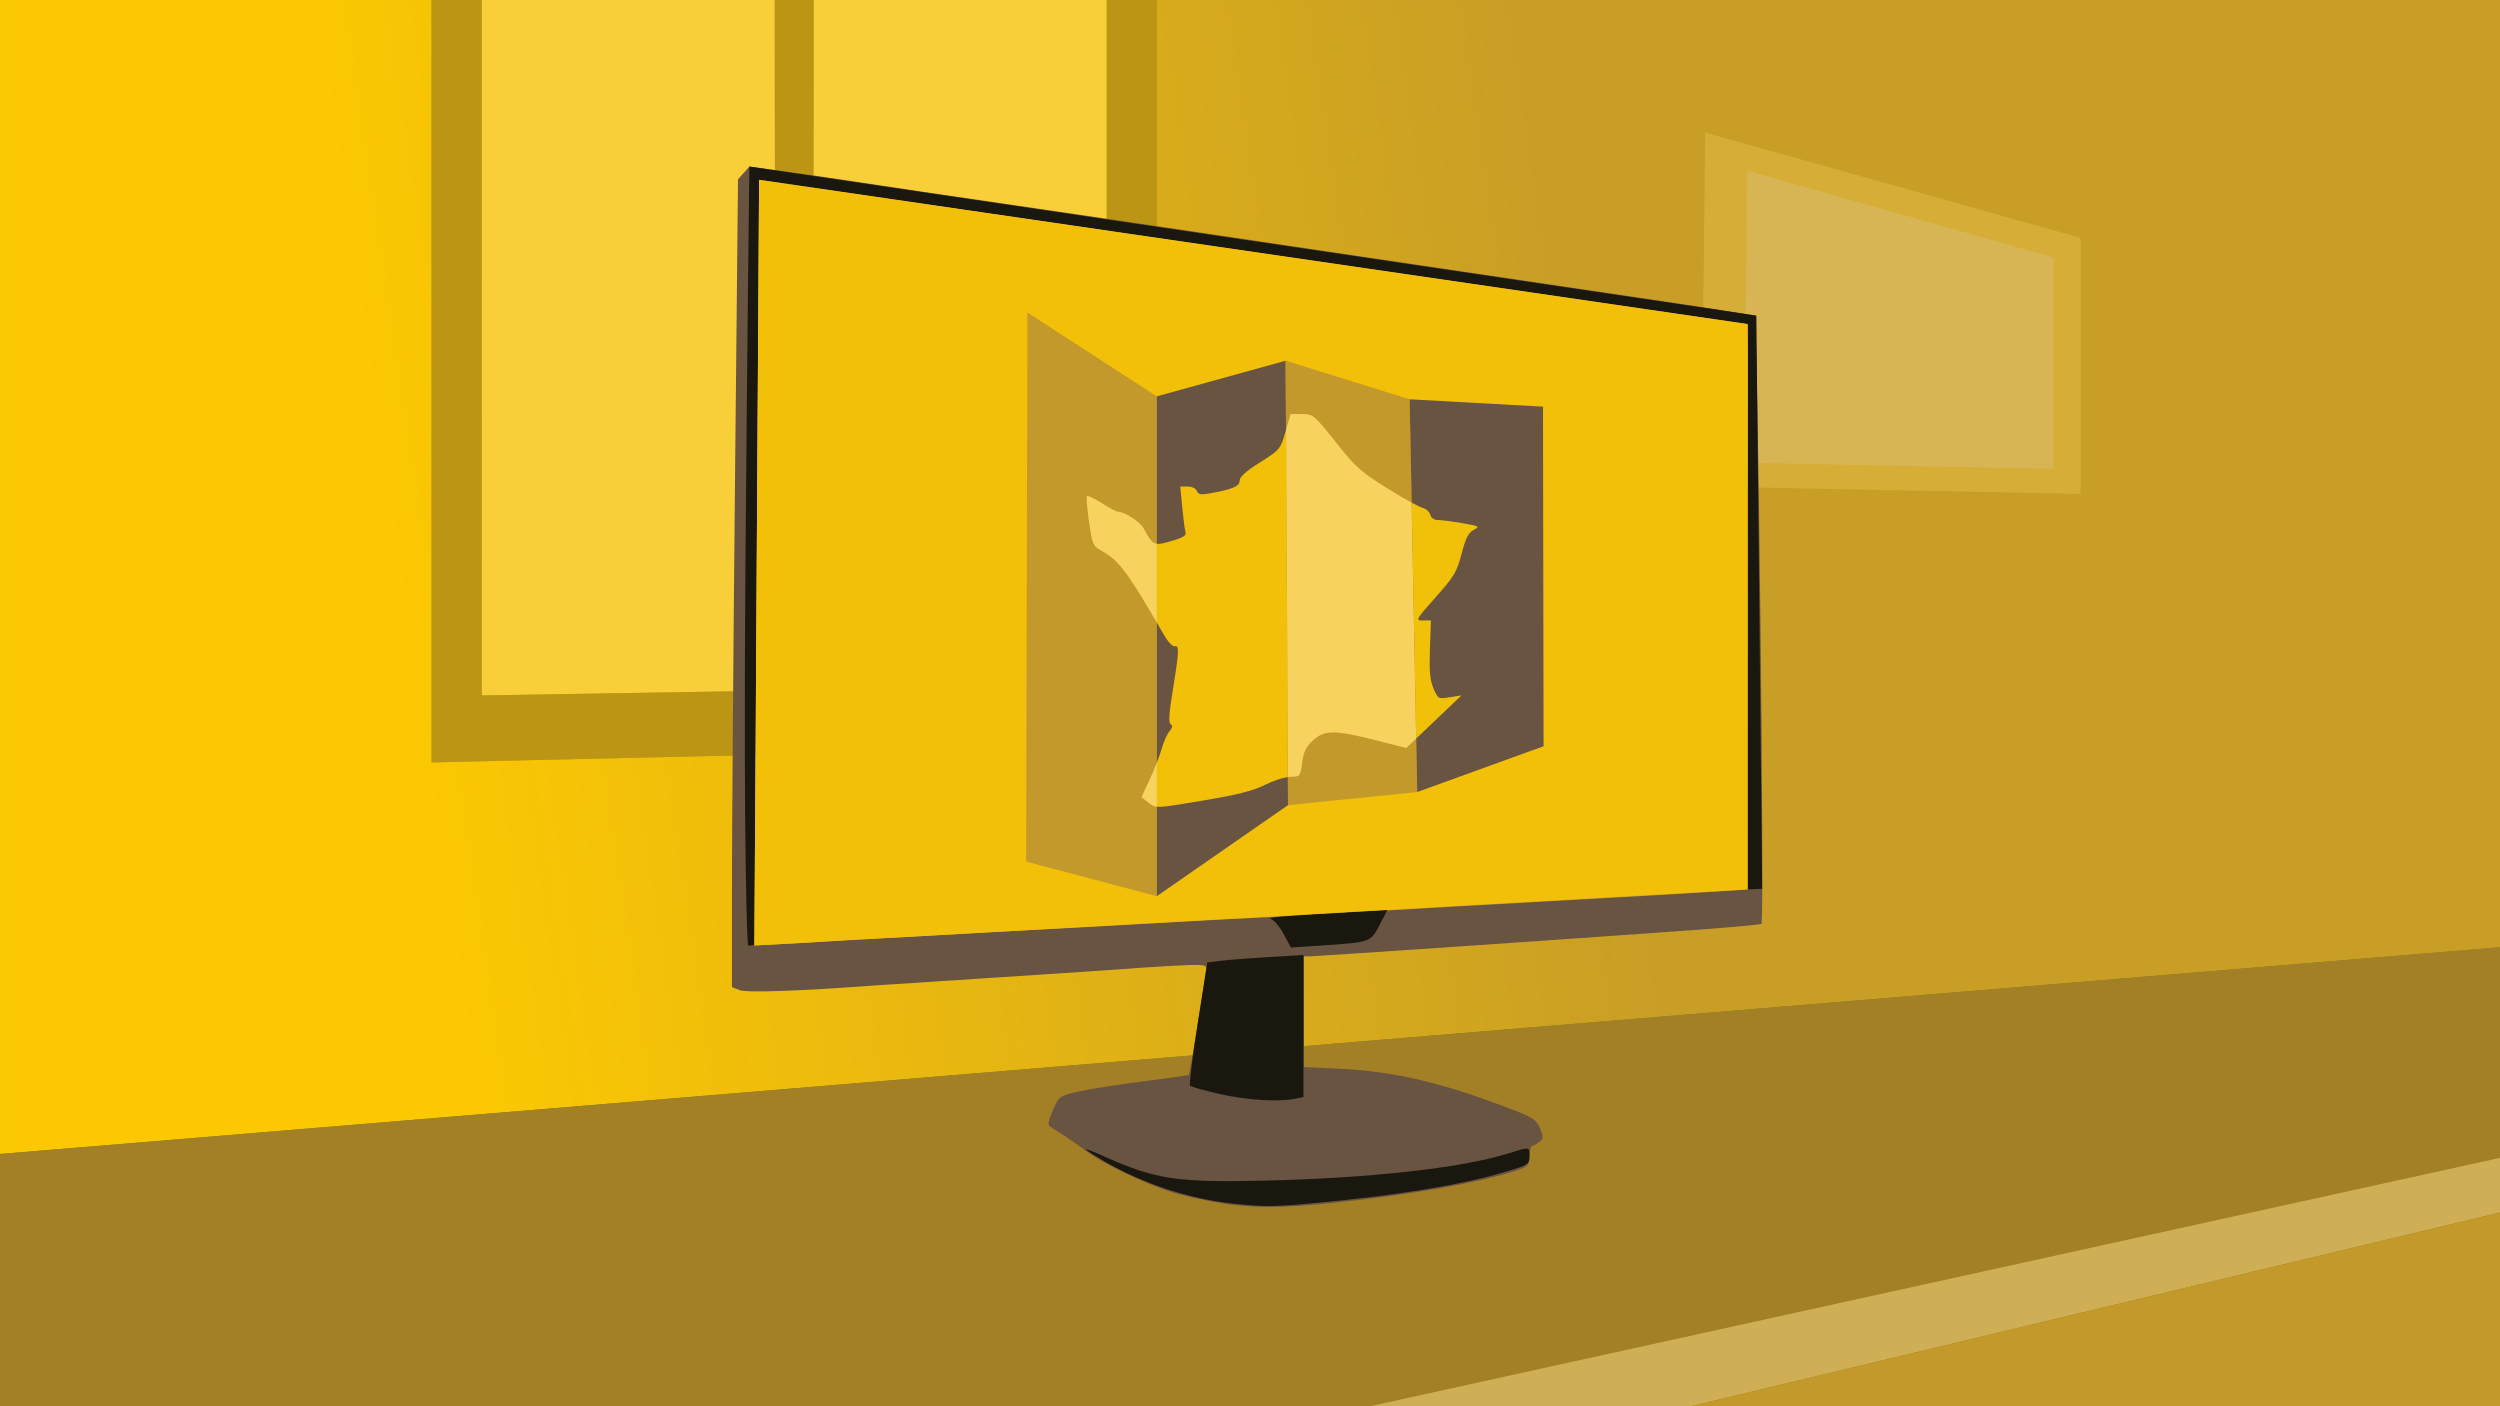 <?xml version="1.0" encoding="UTF-8" standalone="no"?>
<!-- Created with Inkscape (http://www.inkscape.org/) -->

<svg
   width="100.189mm"
   height="56.358mm"
   viewBox="0 0 100.189 56.358"
   version="1.1"
   id="svg220441"
   inkscape:version="1.1.2 (0a00cf5339, 2022-02-04)"
   sodipodi:docname="carto.svg"
   xmlns:inkscape="http://www.inkscape.org/namespaces/inkscape"
   xmlns:sodipodi="http://sodipodi.sourceforge.net/DTD/sodipodi-0.dtd"
   xmlns:xlink="http://www.w3.org/1999/xlink"
   xmlns="http://www.w3.org/2000/svg"
   xmlns:svg="http://www.w3.org/2000/svg">
  <sodipodi:namedview
     id="namedview220443"
     pagecolor="#ffffff"
     bordercolor="#000000"
     borderopacity="0.25"
     inkscape:pageshadow="2"
     inkscape:pageopacity="0.0"
     inkscape:pagecheckerboard="0"
     inkscape:document-units="mm"
     showgrid="false"
     fit-margin-top="0"
     fit-margin-left="0"
     fit-margin-right="0"
     fit-margin-bottom="0"
     inkscape:zoom="0.80087682"
     inkscape:cx="-315.27944"
     inkscape:cy="454.50185"
     inkscape:window-width="2560"
     inkscape:window-height="1363"
     inkscape:window-x="0"
     inkscape:window-y="0"
     inkscape:window-maximized="1"
     inkscape:current-layer="layer1" />
  <defs
     id="defs220438">
    <linearGradient
       inkscape:collect="always"
       xlink:href="#linearGradient113217"
       id="linearGradient176607"
       gradientUnits="userSpaceOnUse"
       gradientTransform="matrix(0.789,0,0,0.789,186.216,42.456)"
       x1="85.556"
       y1="18.666"
       x2="25.035"
       y2="27.63" />
    <linearGradient
       inkscape:collect="always"
       id="linearGradient113217">
      <stop
         style="stop-color:#c89e26;stop-opacity:1;"
         offset="0"
         id="stop113213" />
      <stop
         style="stop-color:#fcc802;stop-opacity:1"
         offset="1"
         id="stop113215" />
    </linearGradient>
  </defs>
  <g
     inkscape:label="Layer 1"
     inkscape:groupmode="layer"
     id="layer1"
     transform="translate(-188.43,-27.983)">
    <rect
       style="fill:#808000;fill-opacity:0.996;stroke-width:0.026;stroke-linecap:square;stroke-linejoin:round;paint-order:markers fill stroke"
       id="rect876"
       width="100.189"
       height="56.358"
       x="188.43"
       y="27.983" />
    <path
       style="fill:#f2c009;fill-opacity:1;stroke-width:0.021;stroke-linecap:square;stroke-linejoin:round;paint-order:markers fill stroke"
       d="m 218.731,35.246 -0.333,30.64 40.195,-2.249 -0.121,-22.667 z"
       id="path129495-0" />
    <path
       style="fill:#bc9514;fill-opacity:1;stroke-width:0.021;stroke-linecap:square;stroke-linejoin:round;paint-order:markers fill stroke"
       d="m 207.735,27.983 h -2.013 v 30.554 l 15.084,-0.347 0.235,-22.286 v -7.921 h -1.565 l 0.112,7.726 -0.08,19.948 -11.772,0.196 z"
       id="path1545-9"
       sodipodi:nodetypes="ccccccccccc" />
    <path
       style="fill:#bc9514;fill-opacity:1;stroke-width:0.021;stroke-linecap:square;stroke-linejoin:round;paint-order:markers fill stroke"
       d="m 232.782,27.983 h 2.013 v 30.554 l -15.084,-0.347 -0.235,-22.286 v -7.921 h 1.565 l -0.112,7.726 0.08,19.948 11.772,0.196 z"
       id="path1545-3-3"
       sodipodi:nodetypes="ccccccccccc" />
    <path
       style="fill:url(#linearGradient176607);fill-opacity:1;stroke-width:0.021;stroke-linecap:square;stroke-linejoin:round;paint-order:markers fill stroke"
       d="m 205.723,27.983 -17.292,2.06e-4 v 46.246 l 100.189,-8.285 v -37.961 l -53.825,-2.06e-4 v 30.554 l -13.988,-0.347 -15.084,0.347 z"
       id="path53784-6"
       sodipodi:nodetypes="cccccccccc" />
    <path
       style="fill:#d6ae37;fill-opacity:1;stroke-width:0.021;stroke-linecap:square;stroke-linejoin:round;paint-order:markers fill stroke"
       d="m 271.806,37.515 v 10.26 l -15.196,-0.298 0.159,-14.18 z"
       id="path1711-0"
       sodipodi:nodetypes="ccccc" />
    <path
       style="fill:#d8b554;fill-opacity:1;stroke-width:0.017;stroke-linecap:square;stroke-linejoin:round;paint-order:markers fill stroke"
       d="m 270.73,38.305 v 8.466 l -12.407,-0.246 0.13,-11.7 z"
       id="path1711-7-6"
       sodipodi:nodetypes="ccccc" />
    <path
       style="fill:#a38025;fill-opacity:1;stroke-width:0.021;stroke-linecap:square;stroke-linejoin:round;paint-order:markers fill stroke"
       d="m 288.619,65.944 -100.189,8.285 v 10.112 h 54.883 l 45.306,-9.959 z"
       id="path1826-2"
       sodipodi:nodetypes="cccccc" />
    <path
       style="fill:#cfae55;fill-opacity:1;stroke-width:0.021;stroke-linecap:square;stroke-linejoin:round;paint-order:markers fill stroke"
       d="m 288.62,74.382 -9.2e-4,2.194 -32.439,7.765 h -12.867 z"
       id="path35713-6"
       sodipodi:nodetypes="ccccc" />
    <path
       style="fill:#c2992a;fill-opacity:1;stroke-width:0.021;stroke-linecap:square;stroke-linejoin:round;paint-order:markers fill stroke"
       d="m 288.619,76.577 v 7.765 h -32.44 z"
       id="path40853-1"
       sodipodi:nodetypes="cccc" />
    <path
       style="fill:#f9cf39;fill-opacity:1;stroke-width:0.021;stroke-linecap:square;stroke-linejoin:round;paint-order:markers fill stroke"
       d="m 207.735,27.983 11.741,1.3e-5 0.032,27.674 -11.772,0.196 V 27.983"
       id="path122911-8" />
    <path
       style="fill:#f9cf39;fill-opacity:1;stroke-width:0.021;stroke-linecap:square;stroke-linejoin:round;paint-order:markers fill stroke"
       d="m 232.782,27.983 v 27.871 l -11.772,-0.196 0.032,-27.674 z"
       id="path127903-7" />
    <path
       style="fill:#695341;fill-opacity:1;stroke-width:0.112"
       d="m 237.387,76.203 c -0.492,-0.077 -1.297,-0.249 -1.789,-0.382 -1.001,-0.27 -2.966,-1.199 -3.673,-1.735 -0.255,-0.193 -0.64,-0.462 -0.855,-0.598 -0.215,-0.135 -0.459,-0.29 -0.541,-0.344 -0.121,-0.08 -0.104,-0.205 0.095,-0.666 0.243,-0.564 0.249,-0.569 0.988,-0.742 0.409,-0.096 1.574,-0.281 2.589,-0.411 1.015,-0.13 1.859,-0.249 1.876,-0.264 0.039,-0.034 0.694,-4.083 0.695,-4.294 4.5e-4,-0.127 -0.243,-0.141 -1.369,-0.078 -0.753,0.042 -1.621,0.098 -1.929,0.126 -0.307,0.027 -2.521,0.175 -4.92,0.329 -2.398,0.153 -4.663,0.302 -5.032,0.329 -3.025,0.226 -5.171,0.301 -5.451,0.191 l -0.307,-0.122 -4.4e-4,-3.944 c -1.6e-4,-2.169 0.054,-9.454 0.121,-16.188 l 0.121,-12.244 c 0.154,-0.16 0.352,-0.39 0.457,-0.508 3.427,0.464 4.235,0.606 6.961,1.012 0.799,0.119 2.862,0.421 4.584,0.671 1.722,0.25 3.785,0.554 4.584,0.675 0.799,0.121 6.385,0.95 12.412,1.842 12.175,1.802 11.665,1.722 11.744,1.85 0.131,0.212 0.402,24.169 0.274,24.296 -0.03,0.03 -1.136,0.134 -2.459,0.232 -3.631,0.268 -15.339,1.071 -15.626,1.071 l -0.252,3.8e-4 v 2.219 2.219 l 1.444,0.069 c 2.203,0.105 4.136,0.564 6.925,1.642 0.824,0.318 0.953,0.407 1.096,0.751 0.149,0.357 0.146,0.403 -0.039,0.543 -0.111,0.084 -0.237,0.155 -0.279,0.157 -0.042,0.003 -0.093,0.19 -0.112,0.419 -0.034,0.402 -0.056,0.422 -0.706,0.623 -1.539,0.476 -4.222,0.935 -7.324,1.255 -1.897,0.195 -3.067,0.196 -4.305,10e-4 z m -15.542,-10.512 c 0.369,-0.029 1.25,-0.079 1.957,-0.112 0.707,-0.033 1.663,-0.083 2.124,-0.113 0.461,-0.029 1.342,-0.079 1.957,-0.111 2.145,-0.112 7.163,-0.388 8.107,-0.445 0.523,-0.032 1.982,-0.108 3.243,-0.169 1.261,-0.061 3.148,-0.166 4.193,-0.234 1.045,-0.068 4.882,-0.286 8.526,-0.486 3.644,-0.199 6.65,-0.387 6.68,-0.417 0.062,-0.062 -0.119,-22.56 -0.182,-22.619 -0.022,-0.021 -3.538,-0.546 -7.812,-1.167 -4.274,-0.621 -10.01,-1.455 -12.747,-1.852 -2.737,-0.398 -8.106,-1.178 -11.931,-1.734 -3.825,-0.556 -7.025,-1.011 -7.11,-1.011 -0.13,0 -0.167,1.449 -0.229,9.029 -0.041,4.966 -0.107,11.866 -0.148,15.333 l -0.074,6.303 1.388,-0.071 c 0.763,-0.039 1.69,-0.095 2.059,-0.124 z"
       id="path1251-9"
       sodipodi:nodetypes="sssssssssssssssccscccssssssscccsssssssssssssssssssssssssscsss" />
    <path
       style="fill:#1a170f;fill-opacity:1;stroke-width:0.112"
       d="m 237.827,76.214 c -1.729,-0.182 -3.615,-0.799 -5.108,-1.671 -0.426,-0.249 -0.774,-0.473 -0.774,-0.498 0,-0.025 0.314,0.094 0.699,0.267 2.101,0.941 2.94,1.068 6.496,0.984 4.216,-0.099 7.876,-0.507 9.707,-1.081 0.901,-0.282 0.877,-0.285 0.877,0.107 0,0.319 -0.037,0.343 -0.922,0.61 -1.717,0.517 -4.179,0.928 -7.437,1.24 -1.885,0.181 -2.203,0.184 -3.537,0.044 z m -0.541,-4.393 c -0.599,-0.138 -1.122,-0.285 -1.163,-0.326 -0.041,-0.041 0.097,-1.17 0.308,-2.508 l 0.383,-2.433 0.557,-0.068 c 0.306,-0.037 1.173,-0.105 1.926,-0.15 l 1.37,-0.082 v 2.847 2.847 l -0.349,0.07 c -0.674,0.135 -1.953,0.051 -3.031,-0.197 z m -18.887,-5.934 c 0,0 -0.191,-3.058 -0.092,-15.665 0.067,-8.542 0.155,-15.564 0.155,-15.564 l 40.355,5.971 0.233,22.971 -0.583,0.029 0.005,-22.658 -39.62,-5.783 -0.19,30.686 z m 21.485,-0.456 c -0.154,-0.288 -0.378,-0.56 -0.499,-0.606 -0.21,-0.08 0.164,-0.113 3.381,-0.299 l 1.261,-0.073 -0.311,0.601 c -0.357,0.691 -0.358,0.691 -2.379,0.824 l -1.174,0.077 z"
       id="path1249-2"
       sodipodi:nodetypes="sssssssssssssscsscccsssccccccccccccscsscsc" />
    <path
       style="fill:#f2c009;fill-opacity:1;stroke-width:0.021;stroke-linecap:square;stroke-linejoin:round;paint-order:markers fill stroke"
       d="m 218.852,35.188 -0.19,30.686 39.805,-2.246 0.005,-22.658 z"
       id="path179864" />
    <path
       style="fill:#c2992a;fill-opacity:1;stroke-width:0.021;stroke-linecap:square;stroke-linejoin:round;paint-order:markers fill stroke"
       d="m 229.604,40.509 5.185,3.357 0.001,20.031 -5.237,-1.386 z"
       id="path150268" />
    <path
       style="fill:#695341;fill-opacity:1;stroke-width:0.021;stroke-linecap:square;stroke-linejoin:round;paint-order:markers fill stroke"
       d="m 234.789,43.867 5.164,-1.428 0.095,17.81 -5.257,3.648 z"
       id="path150416" />
    <path
       style="fill:#c2992a;fill-opacity:1;stroke-width:0.021;stroke-linecap:square;stroke-linejoin:round;paint-order:markers fill stroke"
       d="m 239.953,42.439 4.97,1.546 0.303,15.74 -5.178,0.524 z"
       id="path150564" />
    <path
       style="fill:#695341;fill-opacity:1;stroke-width:0.021;stroke-linecap:square;stroke-linejoin:round;paint-order:markers fill stroke"
       d="m 244.923,43.985 5.344,0.295 0.023,13.609 -5.064,1.835 z"
       id="path150712" />
    <path
       id="path150268-5"
       style="fill:#f8d25f;fill-opacity:1;stroke-width:0.021;stroke-linecap:square;stroke-linejoin:round;paint-order:markers fill stroke"
       d="m 232.012,47.858 c -0.011,-7.8e-4 -0.018,2.7e-4 -0.022,0.004 -0.03,0.03 0.006,0.492 0.082,1.025 0.128,0.899 0.162,0.983 0.471,1.152 0.694,0.381 1.01,0.771 2.251,2.901 l -4.1e-4,-3.164 c -0.199,-0.026 -0.303,-0.199 -0.54,-0.63 -0.143,-0.261 -0.766,-0.658 -1.032,-0.658 -0.056,0 -0.343,-0.154 -0.639,-0.341 -0.259,-0.164 -0.496,-0.283 -0.571,-0.29 z m 2.783,10.68 c -0.089,0.228 -0.191,0.472 -0.287,0.676 l -0.335,0.718 0.263,0.202 c 0.132,0.101 0.199,0.163 0.358,0.179 z" />
    <path
       id="path150416-3"
       style="fill:#f2c009;fill-opacity:1;stroke-width:0.021;stroke-linecap:square;stroke-linejoin:round;paint-order:markers fill stroke"
       d="m 239.971,45.2 -0.025,0.086 c -0.2,0.698 -0.219,0.721 -1.02,1.226 -0.568,0.359 -0.817,0.583 -0.817,0.738 0,0.226 -0.276,0.341 -1.242,0.514 -0.311,0.056 -0.419,0.032 -0.472,-0.105 -0.038,-0.1 -0.197,-0.177 -0.366,-0.177 h -0.298 l 0.076,0.81 c 0.042,0.446 0.101,0.897 0.132,1.002 0.045,0.151 -0.074,0.229 -0.573,0.373 -0.274,0.08 -0.444,0.125 -0.574,0.108 l 4.1e-4,3.164 c 0.097,0.166 0.187,0.32 0.296,0.509 0.154,0.266 0.343,0.462 0.419,0.436 0.188,-0.064 0.176,0.223 -0.076,1.759 -0.153,0.932 -0.177,1.307 -0.086,1.363 0.088,0.055 0.075,0.137 -0.046,0.28 -0.095,0.111 -0.236,0.429 -0.315,0.706 -0.038,0.134 -0.108,0.332 -0.191,0.545 v 1.775 c 0.244,0.025 0.704,-0.056 1.954,-0.265 1.29,-0.216 1.92,-0.378 2.391,-0.615 0.297,-0.149 0.67,-0.275 0.904,-0.311 z" />
    <path
       id="path150564-5"
       style="fill:#f8d25f;fill-opacity:1;stroke-width:0.021;stroke-linecap:square;stroke-linejoin:round;paint-order:markers fill stroke"
       d="m 240.15,44.575 -0.179,0.625 0.074,13.922 c 0.043,-0.006 0.083,-0.011 0.115,-0.011 0.372,0 0.382,-0.011 0.455,-0.565 0.058,-0.44 0.154,-0.637 0.434,-0.891 0.464,-0.422 0.877,-0.424 2.495,-0.011 l 1.242,0.317 0.397,-0.379 -0.182,-9.458 c -0.272,-0.147 -0.63,-0.355 -0.991,-0.58 -0.993,-0.618 -1.267,-0.857 -1.918,-1.679 -1.013,-1.278 -1.028,-1.29 -1.517,-1.29 z" />
    <path
       id="path150712-6"
       style="fill:#f1c109;fill-opacity:1;stroke-width:0.021;stroke-linecap:square;stroke-linejoin:round;paint-order:markers fill stroke"
       d="m 245.001,48.124 0.182,9.458 0.71,-0.676 1.106,-1.054 -0.47,0.073 c -0.462,0.072 -0.473,0.067 -0.652,-0.355 -0.139,-0.328 -0.173,-0.696 -0.142,-1.575 l 0.04,-1.146 h -0.319 c -0.309,0 -0.295,-0.027 0.509,-0.931 0.744,-0.836 0.85,-1.014 1.039,-1.742 0.163,-0.63 0.272,-0.844 0.485,-0.955 0.26,-0.136 0.236,-0.151 -0.452,-0.271 -0.4,-0.07 -0.841,-0.126 -0.98,-0.126 -0.155,0 -0.275,-0.083 -0.309,-0.214 -0.031,-0.118 -0.174,-0.244 -0.318,-0.28 -0.062,-0.016 -0.221,-0.093 -0.43,-0.206 z" />
  </g>
</svg>
